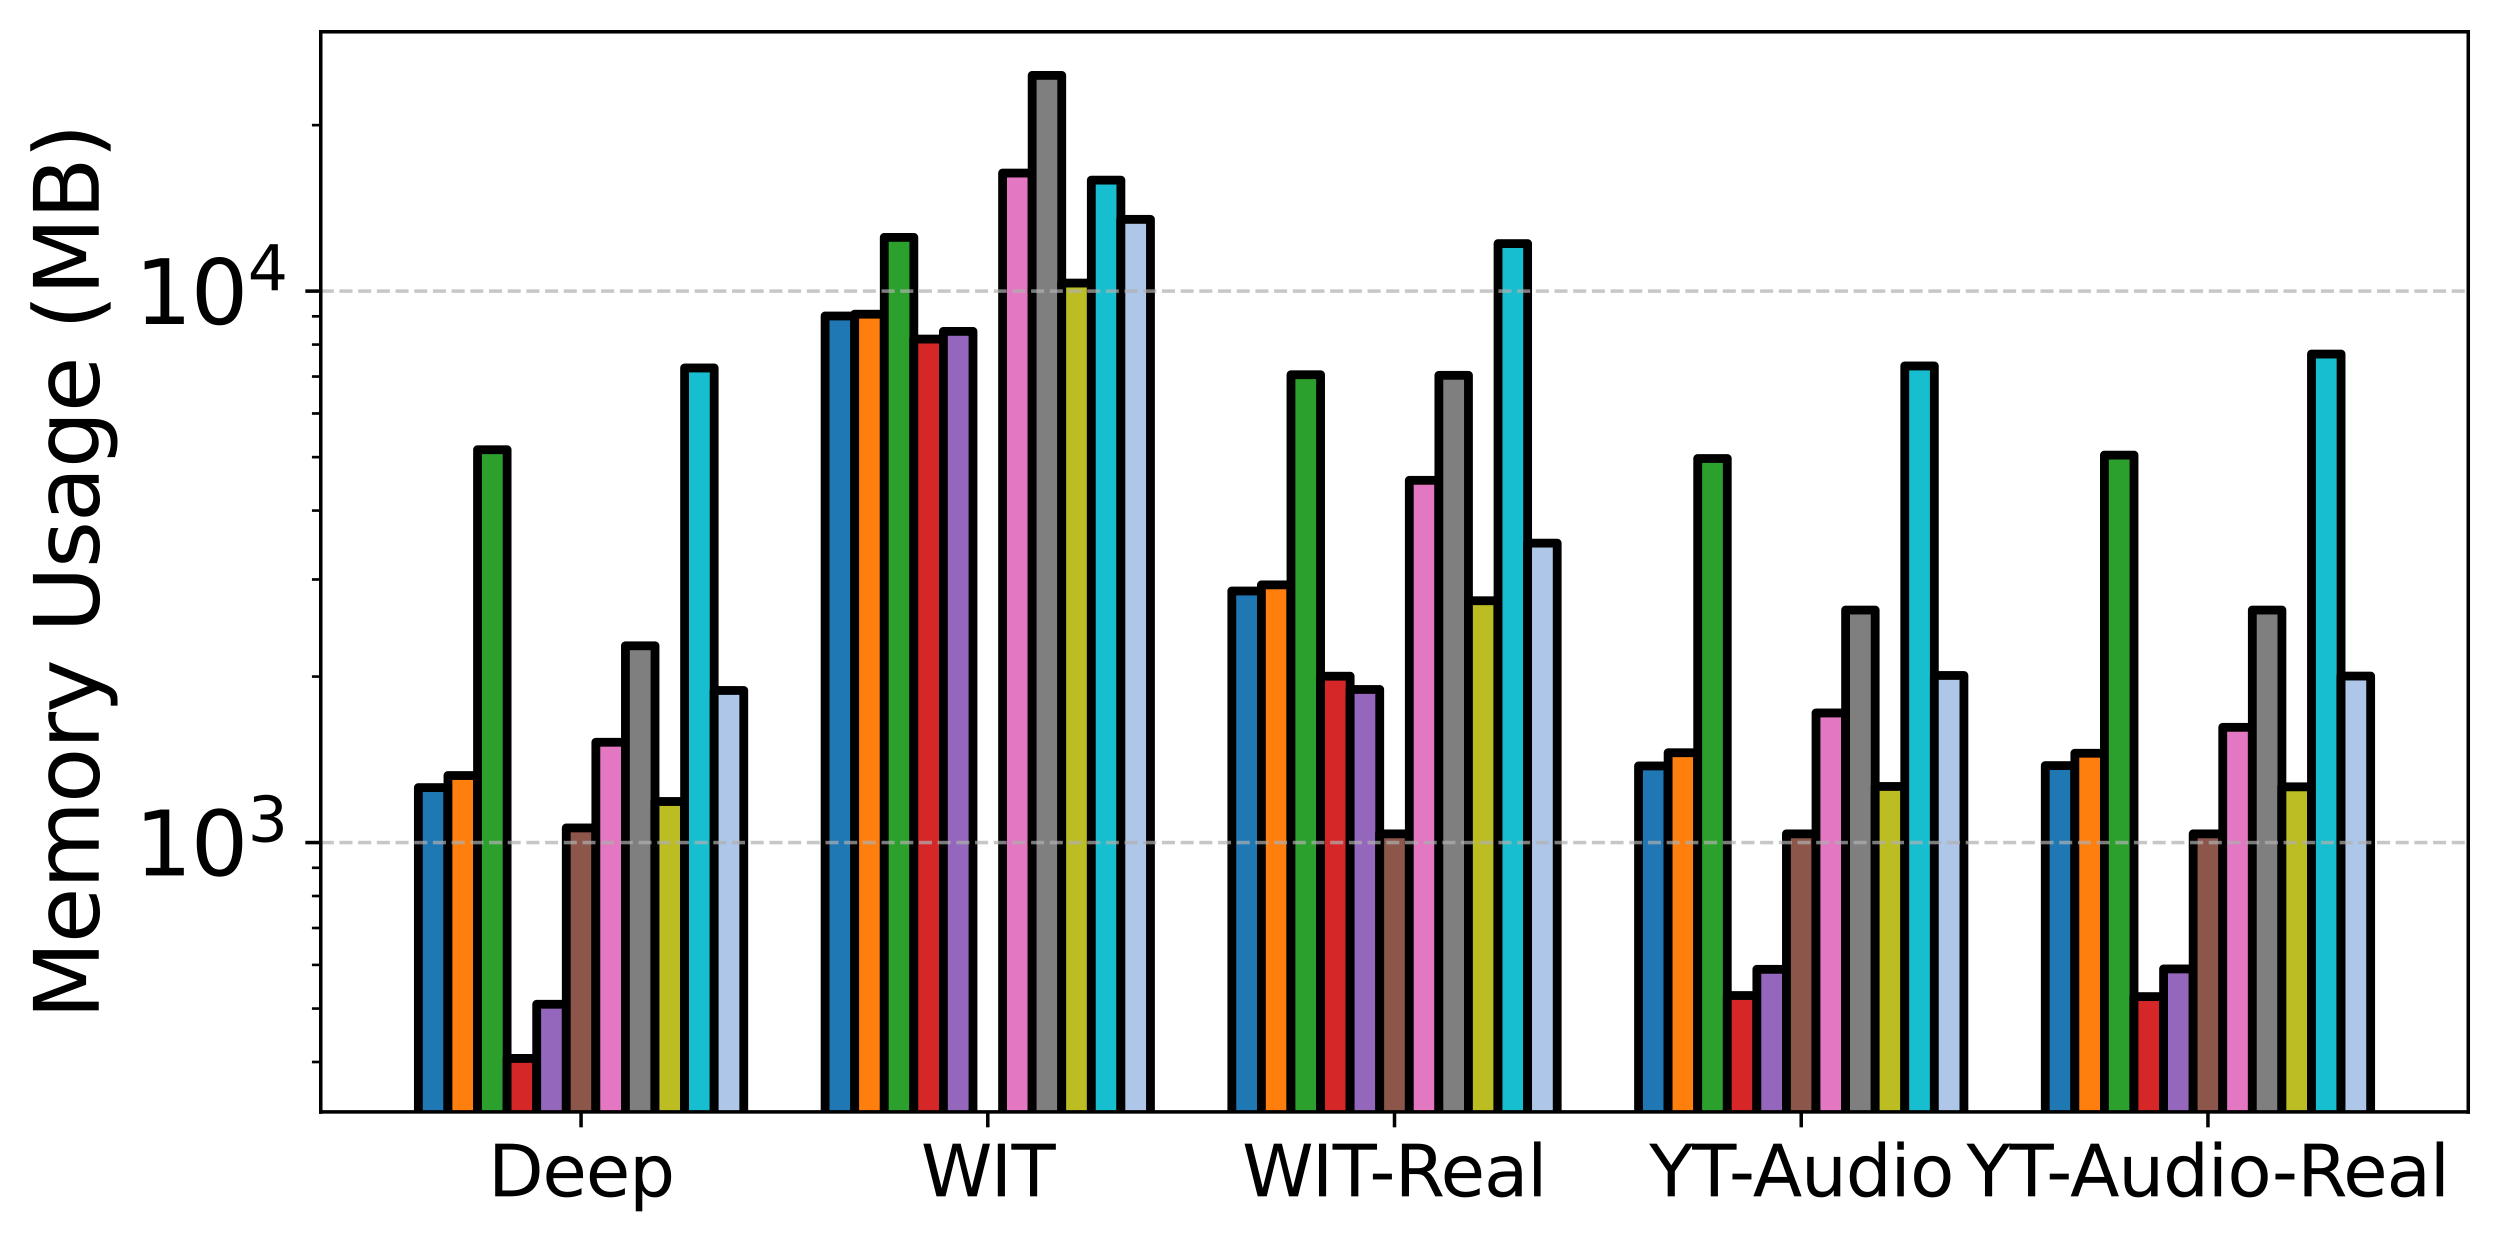 <?xml version="1.0" encoding="utf-8" standalone="no"?>
<!DOCTYPE svg PUBLIC "-//W3C//DTD SVG 1.1//EN"
  "http://www.w3.org/Graphics/SVG/1.1/DTD/svg11.dtd">
<svg xmlns:xlink="http://www.w3.org/1999/xlink" width="567.06pt" height="281.885pt" viewBox="0 0 567.06 281.885" xmlns="http://www.w3.org/2000/svg" version="1.1">
 <defs>
  <style type="text/css">*{stroke-linejoin: round; stroke-linecap: butt}</style>
 </defs>
 <g id="figure_1">
  <g id="patch_1">
   <path d="M 0 281.885 
L 567.06 281.885 
L 567.06 0 
L 0 0 
z
" style="fill: #ffffff"/>
  </g>
  <g id="axes_1">
   <g id="patch_2">
    <path d="M 72.756 252.2 
L 559.86 252.2 
L 559.86 7.2 
L 72.756 7.2 
z
" style="fill: #ffffff"/>
   </g>
   <g id="patch_3">
    <path d="M 94.897 125646.288 
L 101.607 125646.288 
L 101.607 178.645 
L 94.897 178.645 
z
" clip-path="url(#p3ee2382892)" style="fill: #1f77b4; stroke: #000000; stroke-width: 2; stroke-linejoin: miter"/>
   </g>
   <g id="patch_4">
    <path d="M 187.152 125646.288 
L 193.861 125646.288 
L 193.861 71.672 
L 187.152 71.672 
z
" clip-path="url(#p3ee2382892)" style="fill: #1f77b4; stroke: #000000; stroke-width: 2; stroke-linejoin: miter"/>
   </g>
   <g id="patch_5">
    <path d="M 279.406 125646.288 
L 286.116 125646.288 
L 286.116 134.05 
L 279.406 134.05 
z
" clip-path="url(#p3ee2382892)" style="fill: #1f77b4; stroke: #000000; stroke-width: 2; stroke-linejoin: miter"/>
   </g>
   <g id="patch_6">
    <path d="M 371.661 125646.288 
L 378.37 125646.288 
L 378.37 173.735 
L 371.661 173.735 
z
" clip-path="url(#p3ee2382892)" style="fill: #1f77b4; stroke: #000000; stroke-width: 2; stroke-linejoin: miter"/>
   </g>
   <g id="patch_7">
    <path d="M 463.915 125646.288 
L 470.625 125646.288 
L 470.625 173.656 
L 463.915 173.656 
z
" clip-path="url(#p3ee2382892)" style="fill: #1f77b4; stroke: #000000; stroke-width: 2; stroke-linejoin: miter"/>
   </g>
   <g id="patch_8">
    <path d="M 101.607 125646.288 
L 108.316 125646.288 
L 108.316 175.908 
L 101.607 175.908 
z
" clip-path="url(#p3ee2382892)" style="fill: #ff7f0e; stroke: #000000; stroke-width: 2; stroke-linejoin: miter"/>
   </g>
   <g id="patch_9">
    <path d="M 193.861 125646.288 
L 200.571 125646.288 
L 200.571 71.264 
L 193.861 71.264 
z
" clip-path="url(#p3ee2382892)" style="fill: #ff7f0e; stroke: #000000; stroke-width: 2; stroke-linejoin: miter"/>
   </g>
   <g id="patch_10">
    <path d="M 286.116 125646.288 
L 292.825 125646.288 
L 292.825 132.665 
L 286.116 132.665 
z
" clip-path="url(#p3ee2382892)" style="fill: #ff7f0e; stroke: #000000; stroke-width: 2; stroke-linejoin: miter"/>
   </g>
   <g id="patch_11">
    <path d="M 378.37 125646.288 
L 385.08 125646.288 
L 385.08 170.742 
L 378.37 170.742 
z
" clip-path="url(#p3ee2382892)" style="fill: #ff7f0e; stroke: #000000; stroke-width: 2; stroke-linejoin: miter"/>
   </g>
   <g id="patch_12">
    <path d="M 470.625 125646.288 
L 477.334 125646.288 
L 477.334 170.854 
L 470.625 170.854 
z
" clip-path="url(#p3ee2382892)" style="fill: #ff7f0e; stroke: #000000; stroke-width: 2; stroke-linejoin: miter"/>
   </g>
   <g id="patch_13">
    <path d="M 108.316 125646.288 
L 115.026 125646.288 
L 115.026 102.006 
L 108.316 102.006 
z
" clip-path="url(#p3ee2382892)" style="fill: #2ca02c; stroke: #000000; stroke-width: 2; stroke-linejoin: miter"/>
   </g>
   <g id="patch_14">
    <path d="M 200.571 125646.288 
L 207.28 125646.288 
L 207.28 53.846 
L 200.571 53.846 
z
" clip-path="url(#p3ee2382892)" style="fill: #2ca02c; stroke: #000000; stroke-width: 2; stroke-linejoin: miter"/>
   </g>
   <g id="patch_15">
    <path d="M 292.825 125646.288 
L 299.535 125646.288 
L 299.535 84.998 
L 292.825 84.998 
z
" clip-path="url(#p3ee2382892)" style="fill: #2ca02c; stroke: #000000; stroke-width: 2; stroke-linejoin: miter"/>
   </g>
   <g id="patch_16">
    <path d="M 385.08 125646.288 
L 391.789 125646.288 
L 391.789 104.002 
L 385.08 104.002 
z
" clip-path="url(#p3ee2382892)" style="fill: #2ca02c; stroke: #000000; stroke-width: 2; stroke-linejoin: miter"/>
   </g>
   <g id="patch_17">
    <path d="M 477.334 125646.288 
L 484.044 125646.288 
L 484.044 103.231 
L 477.334 103.231 
z
" clip-path="url(#p3ee2382892)" style="fill: #2ca02c; stroke: #000000; stroke-width: 2; stroke-linejoin: miter"/>
   </g>
   <g id="patch_18">
    <path d="M 115.026 125646.288 
L 121.735 125646.288 
L 121.735 240.079 
L 115.026 240.079 
z
" clip-path="url(#p3ee2382892)" style="fill: #d62728; stroke: #000000; stroke-width: 2; stroke-linejoin: miter"/>
   </g>
   <g id="patch_19">
    <path d="M 207.28 125646.288 
L 213.989 125646.288 
L 213.989 76.906 
L 207.28 76.906 
z
" clip-path="url(#p3ee2382892)" style="fill: #d62728; stroke: #000000; stroke-width: 2; stroke-linejoin: miter"/>
   </g>
   <g id="patch_20">
    <path d="M 299.535 125646.288 
L 306.244 125646.288 
L 306.244 153.379 
L 299.535 153.379 
z
" clip-path="url(#p3ee2382892)" style="fill: #d62728; stroke: #000000; stroke-width: 2; stroke-linejoin: miter"/>
   </g>
   <g id="patch_21">
    <path d="M 391.789 125646.288 
L 398.498 125646.288 
L 398.498 225.806 
L 391.789 225.806 
z
" clip-path="url(#p3ee2382892)" style="fill: #d62728; stroke: #000000; stroke-width: 2; stroke-linejoin: miter"/>
   </g>
   <g id="patch_22">
    <path d="M 484.044 125646.288 
L 490.753 125646.288 
L 490.753 226.051 
L 484.044 226.051 
z
" clip-path="url(#p3ee2382892)" style="fill: #d62728; stroke: #000000; stroke-width: 2; stroke-linejoin: miter"/>
   </g>
   <g id="patch_23">
    <path d="M 121.735 125646.288 
L 128.444 125646.288 
L 128.444 227.797 
L 121.735 227.797 
z
" clip-path="url(#p3ee2382892)" style="fill: #9467bd; stroke: #000000; stroke-width: 2; stroke-linejoin: miter"/>
   </g>
   <g id="patch_24">
    <path d="M 213.989 125646.288 
L 220.699 125646.288 
L 220.699 75.169 
L 213.989 75.169 
z
" clip-path="url(#p3ee2382892)" style="fill: #9467bd; stroke: #000000; stroke-width: 2; stroke-linejoin: miter"/>
   </g>
   <g id="patch_25">
    <path d="M 306.244 125646.288 
L 312.953 125646.288 
L 312.953 156.386 
L 306.244 156.386 
z
" clip-path="url(#p3ee2382892)" style="fill: #9467bd; stroke: #000000; stroke-width: 2; stroke-linejoin: miter"/>
   </g>
   <g id="patch_26">
    <path d="M 398.498 125646.288 
L 405.208 125646.288 
L 405.208 219.867 
L 398.498 219.867 
z
" clip-path="url(#p3ee2382892)" style="fill: #9467bd; stroke: #000000; stroke-width: 2; stroke-linejoin: miter"/>
   </g>
   <g id="patch_27">
    <path d="M 490.753 125646.288 
L 497.462 125646.288 
L 497.462 219.775 
L 490.753 219.775 
z
" clip-path="url(#p3ee2382892)" style="fill: #9467bd; stroke: #000000; stroke-width: 2; stroke-linejoin: miter"/>
   </g>
   <g id="patch_28">
    <path d="M 128.444 125646.288 
L 135.154 125646.288 
L 135.154 187.794 
L 128.444 187.794 
z
" clip-path="url(#p3ee2382892)" style="fill: #8c564b; stroke: #000000; stroke-width: 2; stroke-linejoin: miter"/>
   </g>
   <g id="patch_29">
    <path clip-path="url(#p3ee2382892)" style="fill: #8c564b; stroke: #000000; stroke-width: 2; stroke-linejoin: miter"/>
   </g>
   <g id="patch_30">
    <path d="M 312.953 125646.288 
L 319.663 125646.288 
L 319.663 189.139 
L 312.953 189.139 
z
" clip-path="url(#p3ee2382892)" style="fill: #8c564b; stroke: #000000; stroke-width: 2; stroke-linejoin: miter"/>
   </g>
   <g id="patch_31">
    <path d="M 405.208 125646.288 
L 411.917 125646.288 
L 411.917 189.139 
L 405.208 189.139 
z
" clip-path="url(#p3ee2382892)" style="fill: #8c564b; stroke: #000000; stroke-width: 2; stroke-linejoin: miter"/>
   </g>
   <g id="patch_32">
    <path d="M 497.462 125646.288 
L 504.172 125646.288 
L 504.172 189.139 
L 497.462 189.139 
z
" clip-path="url(#p3ee2382892)" style="fill: #8c564b; stroke: #000000; stroke-width: 2; stroke-linejoin: miter"/>
   </g>
   <g id="patch_33">
    <path d="M 135.154 125646.288 
L 141.863 125646.288 
L 141.863 168.368 
L 135.154 168.368 
z
" clip-path="url(#p3ee2382892)" style="fill: #e377c2; stroke: #000000; stroke-width: 2; stroke-linejoin: miter"/>
   </g>
   <g id="patch_34">
    <path d="M 227.408 125646.288 
L 234.118 125646.288 
L 234.118 39.26 
L 227.408 39.26 
z
" clip-path="url(#p3ee2382892)" style="fill: #e377c2; stroke: #000000; stroke-width: 2; stroke-linejoin: miter"/>
   </g>
   <g id="patch_35">
    <path d="M 319.663 125646.288 
L 326.372 125646.288 
L 326.372 108.952 
L 319.663 108.952 
z
" clip-path="url(#p3ee2382892)" style="fill: #e377c2; stroke: #000000; stroke-width: 2; stroke-linejoin: miter"/>
   </g>
   <g id="patch_36">
    <path d="M 411.917 125646.288 
L 418.627 125646.288 
L 418.627 161.716 
L 411.917 161.716 
z
" clip-path="url(#p3ee2382892)" style="fill: #e377c2; stroke: #000000; stroke-width: 2; stroke-linejoin: miter"/>
   </g>
   <g id="patch_37">
    <path d="M 504.172 125646.288 
L 510.881 125646.288 
L 510.881 164.974 
L 504.172 164.974 
z
" clip-path="url(#p3ee2382892)" style="fill: #e377c2; stroke: #000000; stroke-width: 2; stroke-linejoin: miter"/>
   </g>
   <g id="patch_38">
    <path d="M 141.863 125646.288 
L 148.573 125646.288 
L 148.573 146.486 
L 141.863 146.486 
z
" clip-path="url(#p3ee2382892)" style="fill: #7f7f7f; stroke: #000000; stroke-width: 2; stroke-linejoin: miter"/>
   </g>
   <g id="patch_39">
    <path d="M 234.118 125646.288 
L 240.827 125646.288 
L 240.827 17.104 
L 234.118 17.104 
z
" clip-path="url(#p3ee2382892)" style="fill: #7f7f7f; stroke: #000000; stroke-width: 2; stroke-linejoin: miter"/>
   </g>
   <g id="patch_40">
    <path d="M 326.372 125646.288 
L 333.082 125646.288 
L 333.082 85.139 
L 326.372 85.139 
z
" clip-path="url(#p3ee2382892)" style="fill: #7f7f7f; stroke: #000000; stroke-width: 2; stroke-linejoin: miter"/>
   </g>
   <g id="patch_41">
    <path d="M 418.627 125646.288 
L 425.336 125646.288 
L 425.336 138.379 
L 418.627 138.379 
z
" clip-path="url(#p3ee2382892)" style="fill: #7f7f7f; stroke: #000000; stroke-width: 2; stroke-linejoin: miter"/>
   </g>
   <g id="patch_42">
    <path d="M 510.881 125646.288 
L 517.591 125646.288 
L 517.591 138.379 
L 510.881 138.379 
z
" clip-path="url(#p3ee2382892)" style="fill: #7f7f7f; stroke: #000000; stroke-width: 2; stroke-linejoin: miter"/>
   </g>
   <g id="patch_43">
    <path d="M 148.573 125646.288 
L 155.282 125646.288 
L 155.282 181.801 
L 148.573 181.801 
z
" clip-path="url(#p3ee2382892)" style="fill: #bcbd22; stroke: #000000; stroke-width: 2; stroke-linejoin: miter"/>
   </g>
   <g id="patch_44">
    <path d="M 240.827 125646.288 
L 247.537 125646.288 
L 247.537 64.206 
L 240.827 64.206 
z
" clip-path="url(#p3ee2382892)" style="fill: #bcbd22; stroke: #000000; stroke-width: 2; stroke-linejoin: miter"/>
   </g>
   <g id="patch_45">
    <path d="M 333.082 125646.288 
L 339.791 125646.288 
L 339.791 136.26 
L 333.082 136.26 
z
" clip-path="url(#p3ee2382892)" style="fill: #bcbd22; stroke: #000000; stroke-width: 2; stroke-linejoin: miter"/>
   </g>
   <g id="patch_46">
    <path d="M 425.336 125646.288 
L 432.046 125646.288 
L 432.046 178.386 
L 425.336 178.386 
z
" clip-path="url(#p3ee2382892)" style="fill: #bcbd22; stroke: #000000; stroke-width: 2; stroke-linejoin: miter"/>
   </g>
   <g id="patch_47">
    <path d="M 517.591 125646.288 
L 524.3 125646.288 
L 524.3 178.472 
L 517.591 178.472 
z
" clip-path="url(#p3ee2382892)" style="fill: #bcbd22; stroke: #000000; stroke-width: 2; stroke-linejoin: miter"/>
   </g>
   <g id="patch_48">
    <path d="M 155.282 125646.288 
L 161.992 125646.288 
L 161.992 83.466 
L 155.282 83.466 
z
" clip-path="url(#p3ee2382892)" style="fill: #17becf; stroke: #000000; stroke-width: 2; stroke-linejoin: miter"/>
   </g>
   <g id="patch_49">
    <path d="M 247.537 125646.288 
L 254.246 125646.288 
L 254.246 40.863 
L 247.537 40.863 
z
" clip-path="url(#p3ee2382892)" style="fill: #17becf; stroke: #000000; stroke-width: 2; stroke-linejoin: miter"/>
   </g>
   <g id="patch_50">
    <path d="M 339.791 125646.288 
L 346.5 125646.288 
L 346.5 55.253 
L 339.791 55.253 
z
" clip-path="url(#p3ee2382892)" style="fill: #17becf; stroke: #000000; stroke-width: 2; stroke-linejoin: miter"/>
   </g>
   <g id="patch_51">
    <path d="M 432.046 125646.288 
L 438.755 125646.288 
L 438.755 83.01 
L 432.046 83.01 
z
" clip-path="url(#p3ee2382892)" style="fill: #17becf; stroke: #000000; stroke-width: 2; stroke-linejoin: miter"/>
   </g>
   <g id="patch_52">
    <path d="M 524.3 125646.288 
L 531.009 125646.288 
L 531.009 80.308 
L 524.3 80.308 
z
" clip-path="url(#p3ee2382892)" style="fill: #17becf; stroke: #000000; stroke-width: 2; stroke-linejoin: miter"/>
   </g>
   <g id="patch_53">
    <path d="M 161.992 125646.288 
L 168.701 125646.288 
L 168.701 156.619 
L 161.992 156.619 
z
" clip-path="url(#p3ee2382892)" style="fill: #aec7e8; stroke: #000000; stroke-width: 2; stroke-linejoin: miter"/>
   </g>
   <g id="patch_54">
    <path d="M 254.246 125646.288 
L 260.955 125646.288 
L 260.955 49.759 
L 254.246 49.759 
z
" clip-path="url(#p3ee2382892)" style="fill: #aec7e8; stroke: #000000; stroke-width: 2; stroke-linejoin: miter"/>
   </g>
   <g id="patch_55">
    <path d="M 346.5 125646.288 
L 353.21 125646.288 
L 353.21 123.201 
L 346.5 123.201 
z
" clip-path="url(#p3ee2382892)" style="fill: #aec7e8; stroke: #000000; stroke-width: 2; stroke-linejoin: miter"/>
   </g>
   <g id="patch_56">
    <path d="M 438.755 125646.288 
L 445.464 125646.288 
L 445.464 153.216 
L 438.755 153.216 
z
" clip-path="url(#p3ee2382892)" style="fill: #aec7e8; stroke: #000000; stroke-width: 2; stroke-linejoin: miter"/>
   </g>
   <g id="patch_57">
    <path d="M 531.009 125646.288 
L 537.719 125646.288 
L 537.719 153.352 
L 531.009 153.352 
z
" clip-path="url(#p3ee2382892)" style="fill: #aec7e8; stroke: #000000; stroke-width: 2; stroke-linejoin: miter"/>
   </g>
   <g id="matplotlib.axis_1">
    <g id="xtick_1">
     <g id="line2d_1">
      <defs>
       <path id="m9b76fbb940" d="M 0 0 
L 0 3.5 
" style="stroke: #000000; stroke-width: 0.8"/>
      </defs>
      <g>
       <use xlink:href="#m9b76fbb940" x="131.799" y="252.2" style="stroke: #000000; stroke-width: 0.8"/>
      </g>
     </g>
     <g id="text_1">
      <!-- Deep -->
      <g transform="translate(110.715 271.358) scale(0.16 -0.16)">
       <defs>
        <path id="DejaVuSans-44" d="M 1259 4147 
L 1259 519 
L 2022 519 
Q 2988 519 3436 956 
Q 3884 1394 3884 2338 
Q 3884 3275 3436 3711 
Q 2988 4147 2022 4147 
L 1259 4147 
z
M 628 4666 
L 1925 4666 
Q 3281 4666 3915 4102 
Q 4550 3538 4550 2338 
Q 4550 1131 3912 565 
Q 3275 0 1925 0 
L 628 0 
L 628 4666 
z
" transform="scale(0.016)"/>
        <path id="DejaVuSans-65" d="M 3597 1894 
L 3597 1613 
L 953 1613 
Q 991 1019 1311 708 
Q 1631 397 2203 397 
Q 2534 397 2845 478 
Q 3156 559 3463 722 
L 3463 178 
Q 3153 47 2828 -22 
Q 2503 -91 2169 -91 
Q 1331 -91 842 396 
Q 353 884 353 1716 
Q 353 2575 817 3079 
Q 1281 3584 2069 3584 
Q 2775 3584 3186 3129 
Q 3597 2675 3597 1894 
z
M 3022 2063 
Q 3016 2534 2758 2815 
Q 2500 3097 2075 3097 
Q 1594 3097 1305 2825 
Q 1016 2553 972 2059 
L 3022 2063 
z
" transform="scale(0.016)"/>
        <path id="DejaVuSans-70" d="M 1159 525 
L 1159 -1331 
L 581 -1331 
L 581 3500 
L 1159 3500 
L 1159 2969 
Q 1341 3281 1617 3432 
Q 1894 3584 2278 3584 
Q 2916 3584 3314 3078 
Q 3713 2572 3713 1747 
Q 3713 922 3314 415 
Q 2916 -91 2278 -91 
Q 1894 -91 1617 61 
Q 1341 213 1159 525 
z
M 3116 1747 
Q 3116 2381 2855 2742 
Q 2594 3103 2138 3103 
Q 1681 3103 1420 2742 
Q 1159 2381 1159 1747 
Q 1159 1113 1420 752 
Q 1681 391 2138 391 
Q 2594 391 2855 752 
Q 3116 1113 3116 1747 
z
" transform="scale(0.016)"/>
       </defs>
       <use xlink:href="#DejaVuSans-44"/>
       <use xlink:href="#DejaVuSans-65" transform="translate(77.002 0)"/>
       <use xlink:href="#DejaVuSans-65" transform="translate(138.525 0)"/>
       <use xlink:href="#DejaVuSans-70" transform="translate(200.049 0)"/>
      </g>
     </g>
    </g>
    <g id="xtick_2">
     <g id="line2d_2">
      <g>
       <use xlink:href="#m9b76fbb940" x="224.054" y="252.2" style="stroke: #000000; stroke-width: 0.8"/>
      </g>
     </g>
     <g id="text_2">
      <!-- WIT -->
      <g transform="translate(208.897 271.358) scale(0.16 -0.16)">
       <defs>
        <path id="DejaVuSans-57" d="M 213 4666 
L 850 4666 
L 1831 722 
L 2809 4666 
L 3519 4666 
L 4500 722 
L 5478 4666 
L 6119 4666 
L 4947 0 
L 4153 0 
L 3169 4050 
L 2175 0 
L 1381 0 
L 213 4666 
z
" transform="scale(0.016)"/>
        <path id="DejaVuSans-49" d="M 628 4666 
L 1259 4666 
L 1259 0 
L 628 0 
L 628 4666 
z
" transform="scale(0.016)"/>
        <path id="DejaVuSans-54" d="M -19 4666 
L 3928 4666 
L 3928 4134 
L 2272 4134 
L 2272 0 
L 1638 0 
L 1638 4134 
L -19 4134 
L -19 4666 
z
" transform="scale(0.016)"/>
       </defs>
       <use xlink:href="#DejaVuSans-57"/>
       <use xlink:href="#DejaVuSans-49" transform="translate(98.877 0)"/>
       <use xlink:href="#DejaVuSans-54" transform="translate(128.369 0)"/>
      </g>
     </g>
    </g>
    <g id="xtick_3">
     <g id="line2d_3">
      <g>
       <use xlink:href="#m9b76fbb940" x="316.308" y="252.2" style="stroke: #000000; stroke-width: 0.8"/>
      </g>
     </g>
     <g id="text_3">
      <!-- WIT-Real -->
      <g transform="translate(281.749 271.358) scale(0.16 -0.16)">
       <defs>
        <path id="DejaVuSans-2d" d="M 313 2009 
L 1997 2009 
L 1997 1497 
L 313 1497 
L 313 2009 
z
" transform="scale(0.016)"/>
        <path id="DejaVuSans-52" d="M 2841 2188 
Q 3044 2119 3236 1894 
Q 3428 1669 3622 1275 
L 4263 0 
L 3584 0 
L 2988 1197 
Q 2756 1666 2539 1819 
Q 2322 1972 1947 1972 
L 1259 1972 
L 1259 0 
L 628 0 
L 628 4666 
L 2053 4666 
Q 2853 4666 3247 4331 
Q 3641 3997 3641 3322 
Q 3641 2881 3436 2590 
Q 3231 2300 2841 2188 
z
M 1259 4147 
L 1259 2491 
L 2053 2491 
Q 2509 2491 2742 2702 
Q 2975 2913 2975 3322 
Q 2975 3731 2742 3939 
Q 2509 4147 2053 4147 
L 1259 4147 
z
" transform="scale(0.016)"/>
        <path id="DejaVuSans-61" d="M 2194 1759 
Q 1497 1759 1228 1600 
Q 959 1441 959 1056 
Q 959 750 1161 570 
Q 1363 391 1709 391 
Q 2188 391 2477 730 
Q 2766 1069 2766 1631 
L 2766 1759 
L 2194 1759 
z
M 3341 1997 
L 3341 0 
L 2766 0 
L 2766 531 
Q 2569 213 2275 61 
Q 1981 -91 1556 -91 
Q 1019 -91 701 211 
Q 384 513 384 1019 
Q 384 1609 779 1909 
Q 1175 2209 1959 2209 
L 2766 2209 
L 2766 2266 
Q 2766 2663 2505 2880 
Q 2244 3097 1772 3097 
Q 1472 3097 1187 3025 
Q 903 2953 641 2809 
L 641 3341 
Q 956 3463 1253 3523 
Q 1550 3584 1831 3584 
Q 2591 3584 2966 3190 
Q 3341 2797 3341 1997 
z
" transform="scale(0.016)"/>
        <path id="DejaVuSans-6c" d="M 603 4863 
L 1178 4863 
L 1178 0 
L 603 0 
L 603 4863 
z
" transform="scale(0.016)"/>
       </defs>
       <use xlink:href="#DejaVuSans-57"/>
       <use xlink:href="#DejaVuSans-49" transform="translate(98.877 0)"/>
       <use xlink:href="#DejaVuSans-54" transform="translate(128.369 0)"/>
       <use xlink:href="#DejaVuSans-2d" transform="translate(180.328 0)"/>
       <use xlink:href="#DejaVuSans-52" transform="translate(216.412 0)"/>
       <use xlink:href="#DejaVuSans-65" transform="translate(281.395 0)"/>
       <use xlink:href="#DejaVuSans-61" transform="translate(342.918 0)"/>
       <use xlink:href="#DejaVuSans-6c" transform="translate(404.197 0)"/>
      </g>
     </g>
    </g>
    <g id="xtick_4">
     <g id="line2d_4">
      <g>
       <use xlink:href="#m9b76fbb940" x="408.563" y="252.2" style="stroke: #000000; stroke-width: 0.8"/>
      </g>
     </g>
     <g id="text_4">
      <!-- YT-Audio -->
      <g transform="translate(374.075 271.358) scale(0.16 -0.16)">
       <defs>
        <path id="DejaVuSans-59" d="M -13 4666 
L 666 4666 
L 1959 2747 
L 3244 4666 
L 3922 4666 
L 2272 2222 
L 2272 0 
L 1638 0 
L 1638 2222 
L -13 4666 
z
" transform="scale(0.016)"/>
        <path id="DejaVuSans-41" d="M 2188 4044 
L 1331 1722 
L 3047 1722 
L 2188 4044 
z
M 1831 4666 
L 2547 4666 
L 4325 0 
L 3669 0 
L 3244 1197 
L 1141 1197 
L 716 0 
L 50 0 
L 1831 4666 
z
" transform="scale(0.016)"/>
        <path id="DejaVuSans-75" d="M 544 1381 
L 544 3500 
L 1119 3500 
L 1119 1403 
Q 1119 906 1312 657 
Q 1506 409 1894 409 
Q 2359 409 2629 706 
Q 2900 1003 2900 1516 
L 2900 3500 
L 3475 3500 
L 3475 0 
L 2900 0 
L 2900 538 
Q 2691 219 2414 64 
Q 2138 -91 1772 -91 
Q 1169 -91 856 284 
Q 544 659 544 1381 
z
M 1991 3584 
L 1991 3584 
z
" transform="scale(0.016)"/>
        <path id="DejaVuSans-64" d="M 2906 2969 
L 2906 4863 
L 3481 4863 
L 3481 0 
L 2906 0 
L 2906 525 
Q 2725 213 2448 61 
Q 2172 -91 1784 -91 
Q 1150 -91 751 415 
Q 353 922 353 1747 
Q 353 2572 751 3078 
Q 1150 3584 1784 3584 
Q 2172 3584 2448 3432 
Q 2725 3281 2906 2969 
z
M 947 1747 
Q 947 1113 1208 752 
Q 1469 391 1925 391 
Q 2381 391 2643 752 
Q 2906 1113 2906 1747 
Q 2906 2381 2643 2742 
Q 2381 3103 1925 3103 
Q 1469 3103 1208 2742 
Q 947 2381 947 1747 
z
" transform="scale(0.016)"/>
        <path id="DejaVuSans-69" d="M 603 3500 
L 1178 3500 
L 1178 0 
L 603 0 
L 603 3500 
z
M 603 4863 
L 1178 4863 
L 1178 4134 
L 603 4134 
L 603 4863 
z
" transform="scale(0.016)"/>
        <path id="DejaVuSans-6f" d="M 1959 3097 
Q 1497 3097 1228 2736 
Q 959 2375 959 1747 
Q 959 1119 1226 758 
Q 1494 397 1959 397 
Q 2419 397 2687 759 
Q 2956 1122 2956 1747 
Q 2956 2369 2687 2733 
Q 2419 3097 1959 3097 
z
M 1959 3584 
Q 2709 3584 3137 3096 
Q 3566 2609 3566 1747 
Q 3566 888 3137 398 
Q 2709 -91 1959 -91 
Q 1206 -91 779 398 
Q 353 888 353 1747 
Q 353 2609 779 3096 
Q 1206 3584 1959 3584 
z
" transform="scale(0.016)"/>
       </defs>
       <use xlink:href="#DejaVuSans-59"/>
       <use xlink:href="#DejaVuSans-54" transform="translate(61.084 0)"/>
       <use xlink:href="#DejaVuSans-2d" transform="translate(113.043 0)"/>
       <use xlink:href="#DejaVuSans-41" transform="translate(146.877 0)"/>
       <use xlink:href="#DejaVuSans-75" transform="translate(215.285 0)"/>
       <use xlink:href="#DejaVuSans-64" transform="translate(278.664 0)"/>
       <use xlink:href="#DejaVuSans-69" transform="translate(342.141 0)"/>
       <use xlink:href="#DejaVuSans-6f" transform="translate(369.924 0)"/>
      </g>
     </g>
    </g>
    <g id="xtick_5">
     <g id="line2d_5">
      <g>
       <use xlink:href="#m9b76fbb940" x="500.817" y="252.2" style="stroke: #000000; stroke-width: 0.8"/>
      </g>
     </g>
     <g id="text_5">
      <!-- YT-Audio-Real -->
      <g transform="translate(446.047 271.358) scale(0.16 -0.16)">
       <use xlink:href="#DejaVuSans-59"/>
       <use xlink:href="#DejaVuSans-54" transform="translate(61.084 0)"/>
       <use xlink:href="#DejaVuSans-2d" transform="translate(113.043 0)"/>
       <use xlink:href="#DejaVuSans-41" transform="translate(146.877 0)"/>
       <use xlink:href="#DejaVuSans-75" transform="translate(215.285 0)"/>
       <use xlink:href="#DejaVuSans-64" transform="translate(278.664 0)"/>
       <use xlink:href="#DejaVuSans-69" transform="translate(342.141 0)"/>
       <use xlink:href="#DejaVuSans-6f" transform="translate(369.924 0)"/>
       <use xlink:href="#DejaVuSans-2d" transform="translate(432.98 0)"/>
       <use xlink:href="#DejaVuSans-52" transform="translate(469.064 0)"/>
       <use xlink:href="#DejaVuSans-65" transform="translate(534.047 0)"/>
       <use xlink:href="#DejaVuSans-61" transform="translate(595.57 0)"/>
       <use xlink:href="#DejaVuSans-6c" transform="translate(656.85 0)"/>
      </g>
     </g>
    </g>
   </g>
   <g id="matplotlib.axis_2">
    <g id="ytick_1">
     <g id="line2d_6">
      <path d="M 72.756 191.113 
L 559.86 191.113 
" clip-path="url(#p3ee2382892)" style="fill: none; stroke-dasharray: 2.96,1.28; stroke-dashoffset: 0; stroke: #b0b0b0; stroke-opacity: 0.7; stroke-width: 0.8"/>
     </g>
     <g id="line2d_7">
      <defs>
       <path id="mfa2524ffa0" d="M 0 0 
L -3.5 0 
" style="stroke: #000000; stroke-width: 0.8"/>
      </defs>
      <g>
       <use xlink:href="#mfa2524ffa0" x="72.756" y="191.113" style="stroke: #000000; stroke-width: 0.8"/>
      </g>
     </g>
     <g id="text_6">
      <!-- $\mathdefault{10^{3}}$ -->
      <g transform="translate(30.556 198.711) scale(0.2 -0.2)">
       <defs>
        <path id="DejaVuSans-31" d="M 794 531 
L 1825 531 
L 1825 4091 
L 703 3866 
L 703 4441 
L 1819 4666 
L 2450 4666 
L 2450 531 
L 3481 531 
L 3481 0 
L 794 0 
L 794 531 
z
" transform="scale(0.016)"/>
        <path id="DejaVuSans-30" d="M 2034 4250 
Q 1547 4250 1301 3770 
Q 1056 3291 1056 2328 
Q 1056 1369 1301 889 
Q 1547 409 2034 409 
Q 2525 409 2770 889 
Q 3016 1369 3016 2328 
Q 3016 3291 2770 3770 
Q 2525 4250 2034 4250 
z
M 2034 4750 
Q 2819 4750 3233 4129 
Q 3647 3509 3647 2328 
Q 3647 1150 3233 529 
Q 2819 -91 2034 -91 
Q 1250 -91 836 529 
Q 422 1150 422 2328 
Q 422 3509 836 4129 
Q 1250 4750 2034 4750 
z
" transform="scale(0.016)"/>
        <path id="DejaVuSans-33" d="M 2597 2516 
Q 3050 2419 3304 2112 
Q 3559 1806 3559 1356 
Q 3559 666 3084 287 
Q 2609 -91 1734 -91 
Q 1441 -91 1130 -33 
Q 819 25 488 141 
L 488 750 
Q 750 597 1062 519 
Q 1375 441 1716 441 
Q 2309 441 2620 675 
Q 2931 909 2931 1356 
Q 2931 1769 2642 2001 
Q 2353 2234 1838 2234 
L 1294 2234 
L 1294 2753 
L 1863 2753 
Q 2328 2753 2575 2939 
Q 2822 3125 2822 3475 
Q 2822 3834 2567 4026 
Q 2313 4219 1838 4219 
Q 1578 4219 1281 4162 
Q 984 4106 628 3988 
L 628 4550 
Q 988 4650 1302 4700 
Q 1616 4750 1894 4750 
Q 2613 4750 3031 4423 
Q 3450 4097 3450 3541 
Q 3450 3153 3228 2886 
Q 3006 2619 2597 2516 
z
" transform="scale(0.016)"/>
       </defs>
       <use xlink:href="#DejaVuSans-31" transform="translate(0 0.766)"/>
       <use xlink:href="#DejaVuSans-30" transform="translate(63.623 0.766)"/>
       <use xlink:href="#DejaVuSans-33" transform="translate(128.203 39.047) scale(0.7)"/>
      </g>
     </g>
    </g>
    <g id="ytick_2">
     <g id="line2d_8">
      <path d="M 72.756 66.033 
L 559.86 66.033 
" clip-path="url(#p3ee2382892)" style="fill: none; stroke-dasharray: 2.96,1.28; stroke-dashoffset: 0; stroke: #b0b0b0; stroke-opacity: 0.7; stroke-width: 0.8"/>
     </g>
     <g id="line2d_9">
      <g>
       <use xlink:href="#mfa2524ffa0" x="72.756" y="66.033" style="stroke: #000000; stroke-width: 0.8"/>
      </g>
     </g>
     <g id="text_7">
      <!-- $\mathdefault{10^{4}}$ -->
      <g transform="translate(30.556 73.631) scale(0.2 -0.2)">
       <defs>
        <path id="DejaVuSans-34" d="M 2419 4116 
L 825 1625 
L 2419 1625 
L 2419 4116 
z
M 2253 4666 
L 3047 4666 
L 3047 1625 
L 3713 1625 
L 3713 1100 
L 3047 1100 
L 3047 0 
L 2419 0 
L 2419 1100 
L 313 1100 
L 313 1709 
L 2253 4666 
z
" transform="scale(0.016)"/>
       </defs>
       <use xlink:href="#DejaVuSans-31" transform="translate(0 0.684)"/>
       <use xlink:href="#DejaVuSans-30" transform="translate(63.623 0.684)"/>
       <use xlink:href="#DejaVuSans-34" transform="translate(128.203 38.966) scale(0.7)"/>
      </g>
     </g>
    </g>
    <g id="ytick_3">
     <g id="line2d_10">
      <defs>
       <path id="mfc74ae9276" d="M 0 0 
L -2 0 
" style="stroke: #000000; stroke-width: 0.6"/>
      </defs>
      <g>
       <use xlink:href="#mfc74ae9276" x="72.756" y="240.887" style="stroke: #000000; stroke-width: 0.6"/>
      </g>
     </g>
    </g>
    <g id="ytick_4">
     <g id="line2d_11">
      <g>
       <use xlink:href="#mfc74ae9276" x="72.756" y="228.766" style="stroke: #000000; stroke-width: 0.6"/>
      </g>
     </g>
    </g>
    <g id="ytick_5">
     <g id="line2d_12">
      <g>
       <use xlink:href="#mfc74ae9276" x="72.756" y="218.862" style="stroke: #000000; stroke-width: 0.6"/>
      </g>
     </g>
    </g>
    <g id="ytick_6">
     <g id="line2d_13">
      <g>
       <use xlink:href="#mfc74ae9276" x="72.756" y="210.488" style="stroke: #000000; stroke-width: 0.6"/>
      </g>
     </g>
    </g>
    <g id="ytick_7">
     <g id="line2d_14">
      <g>
       <use xlink:href="#mfc74ae9276" x="72.756" y="203.234" style="stroke: #000000; stroke-width: 0.6"/>
      </g>
     </g>
    </g>
    <g id="ytick_8">
     <g id="line2d_15">
      <g>
       <use xlink:href="#mfc74ae9276" x="72.756" y="196.836" style="stroke: #000000; stroke-width: 0.6"/>
      </g>
     </g>
    </g>
    <g id="ytick_9">
     <g id="line2d_16">
      <g>
       <use xlink:href="#mfc74ae9276" x="72.756" y="153.46" style="stroke: #000000; stroke-width: 0.6"/>
      </g>
     </g>
    </g>
    <g id="ytick_10">
     <g id="line2d_17">
      <g>
       <use xlink:href="#mfc74ae9276" x="72.756" y="131.435" style="stroke: #000000; stroke-width: 0.6"/>
      </g>
     </g>
    </g>
    <g id="ytick_11">
     <g id="line2d_18">
      <g>
       <use xlink:href="#mfc74ae9276" x="72.756" y="115.807" style="stroke: #000000; stroke-width: 0.6"/>
      </g>
     </g>
    </g>
    <g id="ytick_12">
     <g id="line2d_19">
      <g>
       <use xlink:href="#mfc74ae9276" x="72.756" y="103.686" style="stroke: #000000; stroke-width: 0.6"/>
      </g>
     </g>
    </g>
    <g id="ytick_13">
     <g id="line2d_20">
      <g>
       <use xlink:href="#mfc74ae9276" x="72.756" y="93.782" style="stroke: #000000; stroke-width: 0.6"/>
      </g>
     </g>
    </g>
    <g id="ytick_14">
     <g id="line2d_21">
      <g>
       <use xlink:href="#mfc74ae9276" x="72.756" y="85.408" style="stroke: #000000; stroke-width: 0.6"/>
      </g>
     </g>
    </g>
    <g id="ytick_15">
     <g id="line2d_22">
      <g>
       <use xlink:href="#mfc74ae9276" x="72.756" y="78.155" style="stroke: #000000; stroke-width: 0.6"/>
      </g>
     </g>
    </g>
    <g id="ytick_16">
     <g id="line2d_23">
      <g>
       <use xlink:href="#mfc74ae9276" x="72.756" y="71.756" style="stroke: #000000; stroke-width: 0.6"/>
      </g>
     </g>
    </g>
    <g id="ytick_17">
     <g id="line2d_24">
      <g>
       <use xlink:href="#mfc74ae9276" x="72.756" y="28.38" style="stroke: #000000; stroke-width: 0.6"/>
      </g>
     </g>
    </g>
    <g id="text_8">
     <!-- Memory Usage (MB) -->
     <g transform="translate(22.397 231.177) rotate(-90) scale(0.2 -0.2)">
      <defs>
       <path id="DejaVuSans-4d" d="M 628 4666 
L 1569 4666 
L 2759 1491 
L 3956 4666 
L 4897 4666 
L 4897 0 
L 4281 0 
L 4281 4097 
L 3078 897 
L 2444 897 
L 1241 4097 
L 1241 0 
L 628 0 
L 628 4666 
z
" transform="scale(0.016)"/>
       <path id="DejaVuSans-6d" d="M 3328 2828 
Q 3544 3216 3844 3400 
Q 4144 3584 4550 3584 
Q 5097 3584 5394 3201 
Q 5691 2819 5691 2113 
L 5691 0 
L 5113 0 
L 5113 2094 
Q 5113 2597 4934 2840 
Q 4756 3084 4391 3084 
Q 3944 3084 3684 2787 
Q 3425 2491 3425 1978 
L 3425 0 
L 2847 0 
L 2847 2094 
Q 2847 2600 2669 2842 
Q 2491 3084 2119 3084 
Q 1678 3084 1418 2786 
Q 1159 2488 1159 1978 
L 1159 0 
L 581 0 
L 581 3500 
L 1159 3500 
L 1159 2956 
Q 1356 3278 1631 3431 
Q 1906 3584 2284 3584 
Q 2666 3584 2933 3390 
Q 3200 3197 3328 2828 
z
" transform="scale(0.016)"/>
       <path id="DejaVuSans-72" d="M 2631 2963 
Q 2534 3019 2420 3045 
Q 2306 3072 2169 3072 
Q 1681 3072 1420 2755 
Q 1159 2438 1159 1844 
L 1159 0 
L 581 0 
L 581 3500 
L 1159 3500 
L 1159 2956 
Q 1341 3275 1631 3429 
Q 1922 3584 2338 3584 
Q 2397 3584 2469 3576 
Q 2541 3569 2628 3553 
L 2631 2963 
z
" transform="scale(0.016)"/>
       <path id="DejaVuSans-79" d="M 2059 -325 
Q 1816 -950 1584 -1140 
Q 1353 -1331 966 -1331 
L 506 -1331 
L 506 -850 
L 844 -850 
Q 1081 -850 1212 -737 
Q 1344 -625 1503 -206 
L 1606 56 
L 191 3500 
L 800 3500 
L 1894 763 
L 2988 3500 
L 3597 3500 
L 2059 -325 
z
" transform="scale(0.016)"/>
       <path id="DejaVuSans-20" transform="scale(0.016)"/>
       <path id="DejaVuSans-55" d="M 556 4666 
L 1191 4666 
L 1191 1831 
Q 1191 1081 1462 751 
Q 1734 422 2344 422 
Q 2950 422 3222 751 
Q 3494 1081 3494 1831 
L 3494 4666 
L 4128 4666 
L 4128 1753 
Q 4128 841 3676 375 
Q 3225 -91 2344 -91 
Q 1459 -91 1007 375 
Q 556 841 556 1753 
L 556 4666 
z
" transform="scale(0.016)"/>
       <path id="DejaVuSans-73" d="M 2834 3397 
L 2834 2853 
Q 2591 2978 2328 3040 
Q 2066 3103 1784 3103 
Q 1356 3103 1142 2972 
Q 928 2841 928 2578 
Q 928 2378 1081 2264 
Q 1234 2150 1697 2047 
L 1894 2003 
Q 2506 1872 2764 1633 
Q 3022 1394 3022 966 
Q 3022 478 2636 193 
Q 2250 -91 1575 -91 
Q 1294 -91 989 -36 
Q 684 19 347 128 
L 347 722 
Q 666 556 975 473 
Q 1284 391 1588 391 
Q 1994 391 2212 530 
Q 2431 669 2431 922 
Q 2431 1156 2273 1281 
Q 2116 1406 1581 1522 
L 1381 1569 
Q 847 1681 609 1914 
Q 372 2147 372 2553 
Q 372 3047 722 3315 
Q 1072 3584 1716 3584 
Q 2034 3584 2315 3537 
Q 2597 3491 2834 3397 
z
" transform="scale(0.016)"/>
       <path id="DejaVuSans-67" d="M 2906 1791 
Q 2906 2416 2648 2759 
Q 2391 3103 1925 3103 
Q 1463 3103 1205 2759 
Q 947 2416 947 1791 
Q 947 1169 1205 825 
Q 1463 481 1925 481 
Q 2391 481 2648 825 
Q 2906 1169 2906 1791 
z
M 3481 434 
Q 3481 -459 3084 -895 
Q 2688 -1331 1869 -1331 
Q 1566 -1331 1297 -1286 
Q 1028 -1241 775 -1147 
L 775 -588 
Q 1028 -725 1275 -790 
Q 1522 -856 1778 -856 
Q 2344 -856 2625 -561 
Q 2906 -266 2906 331 
L 2906 616 
Q 2728 306 2450 153 
Q 2172 0 1784 0 
Q 1141 0 747 490 
Q 353 981 353 1791 
Q 353 2603 747 3093 
Q 1141 3584 1784 3584 
Q 2172 3584 2450 3431 
Q 2728 3278 2906 2969 
L 2906 3500 
L 3481 3500 
L 3481 434 
z
" transform="scale(0.016)"/>
       <path id="DejaVuSans-28" d="M 1984 4856 
Q 1566 4138 1362 3434 
Q 1159 2731 1159 2009 
Q 1159 1288 1364 580 
Q 1569 -128 1984 -844 
L 1484 -844 
Q 1016 -109 783 600 
Q 550 1309 550 2009 
Q 550 2706 781 3412 
Q 1013 4119 1484 4856 
L 1984 4856 
z
" transform="scale(0.016)"/>
       <path id="DejaVuSans-42" d="M 1259 2228 
L 1259 519 
L 2272 519 
Q 2781 519 3026 730 
Q 3272 941 3272 1375 
Q 3272 1813 3026 2020 
Q 2781 2228 2272 2228 
L 1259 2228 
z
M 1259 4147 
L 1259 2741 
L 2194 2741 
Q 2656 2741 2882 2914 
Q 3109 3088 3109 3444 
Q 3109 3797 2882 3972 
Q 2656 4147 2194 4147 
L 1259 4147 
z
M 628 4666 
L 2241 4666 
Q 2963 4666 3353 4366 
Q 3744 4066 3744 3513 
Q 3744 3084 3544 2831 
Q 3344 2578 2956 2516 
Q 3422 2416 3680 2098 
Q 3938 1781 3938 1306 
Q 3938 681 3513 340 
Q 3088 0 2303 0 
L 628 0 
L 628 4666 
z
" transform="scale(0.016)"/>
       <path id="DejaVuSans-29" d="M 513 4856 
L 1013 4856 
Q 1481 4119 1714 3412 
Q 1947 2706 1947 2009 
Q 1947 1309 1714 600 
Q 1481 -109 1013 -844 
L 513 -844 
Q 928 -128 1133 580 
Q 1338 1288 1338 2009 
Q 1338 2731 1133 3434 
Q 928 4138 513 4856 
z
" transform="scale(0.016)"/>
      </defs>
      <use xlink:href="#DejaVuSans-4d"/>
      <use xlink:href="#DejaVuSans-65" transform="translate(86.279 0)"/>
      <use xlink:href="#DejaVuSans-6d" transform="translate(147.803 0)"/>
      <use xlink:href="#DejaVuSans-6f" transform="translate(245.215 0)"/>
      <use xlink:href="#DejaVuSans-72" transform="translate(306.396 0)"/>
      <use xlink:href="#DejaVuSans-79" transform="translate(347.51 0)"/>
      <use xlink:href="#DejaVuSans-20" transform="translate(406.689 0)"/>
      <use xlink:href="#DejaVuSans-55" transform="translate(438.477 0)"/>
      <use xlink:href="#DejaVuSans-73" transform="translate(511.67 0)"/>
      <use xlink:href="#DejaVuSans-61" transform="translate(563.77 0)"/>
      <use xlink:href="#DejaVuSans-67" transform="translate(625.049 0)"/>
      <use xlink:href="#DejaVuSans-65" transform="translate(688.525 0)"/>
      <use xlink:href="#DejaVuSans-20" transform="translate(750.049 0)"/>
      <use xlink:href="#DejaVuSans-28" transform="translate(781.836 0)"/>
      <use xlink:href="#DejaVuSans-4d" transform="translate(820.85 0)"/>
      <use xlink:href="#DejaVuSans-42" transform="translate(907.129 0)"/>
      <use xlink:href="#DejaVuSans-29" transform="translate(975.732 0)"/>
     </g>
    </g>
   </g>
   <g id="patch_58">
    <path d="M 72.756 252.2 
L 72.756 7.2 
" style="fill: none; stroke: #000000; stroke-width: 0.8; stroke-linejoin: miter; stroke-linecap: square"/>
   </g>
   <g id="patch_59">
    <path d="M 559.86 252.2 
L 559.86 7.2 
" style="fill: none; stroke: #000000; stroke-width: 0.8; stroke-linejoin: miter; stroke-linecap: square"/>
   </g>
   <g id="patch_60">
    <path d="M 72.756 252.2 
L 559.86 252.2 
" style="fill: none; stroke: #000000; stroke-width: 0.8; stroke-linejoin: miter; stroke-linecap: square"/>
   </g>
   <g id="patch_61">
    <path d="M 72.756 7.2 
L 559.86 7.2 
" style="fill: none; stroke: #000000; stroke-width: 0.8; stroke-linejoin: miter; stroke-linecap: square"/>
   </g>
  </g>
 </g>
 <defs>
  <clipPath id="p3ee2382892">
   <rect x="72.756" y="7.2" width="487.104" height="245"/>
  </clipPath>
 </defs>
</svg>
